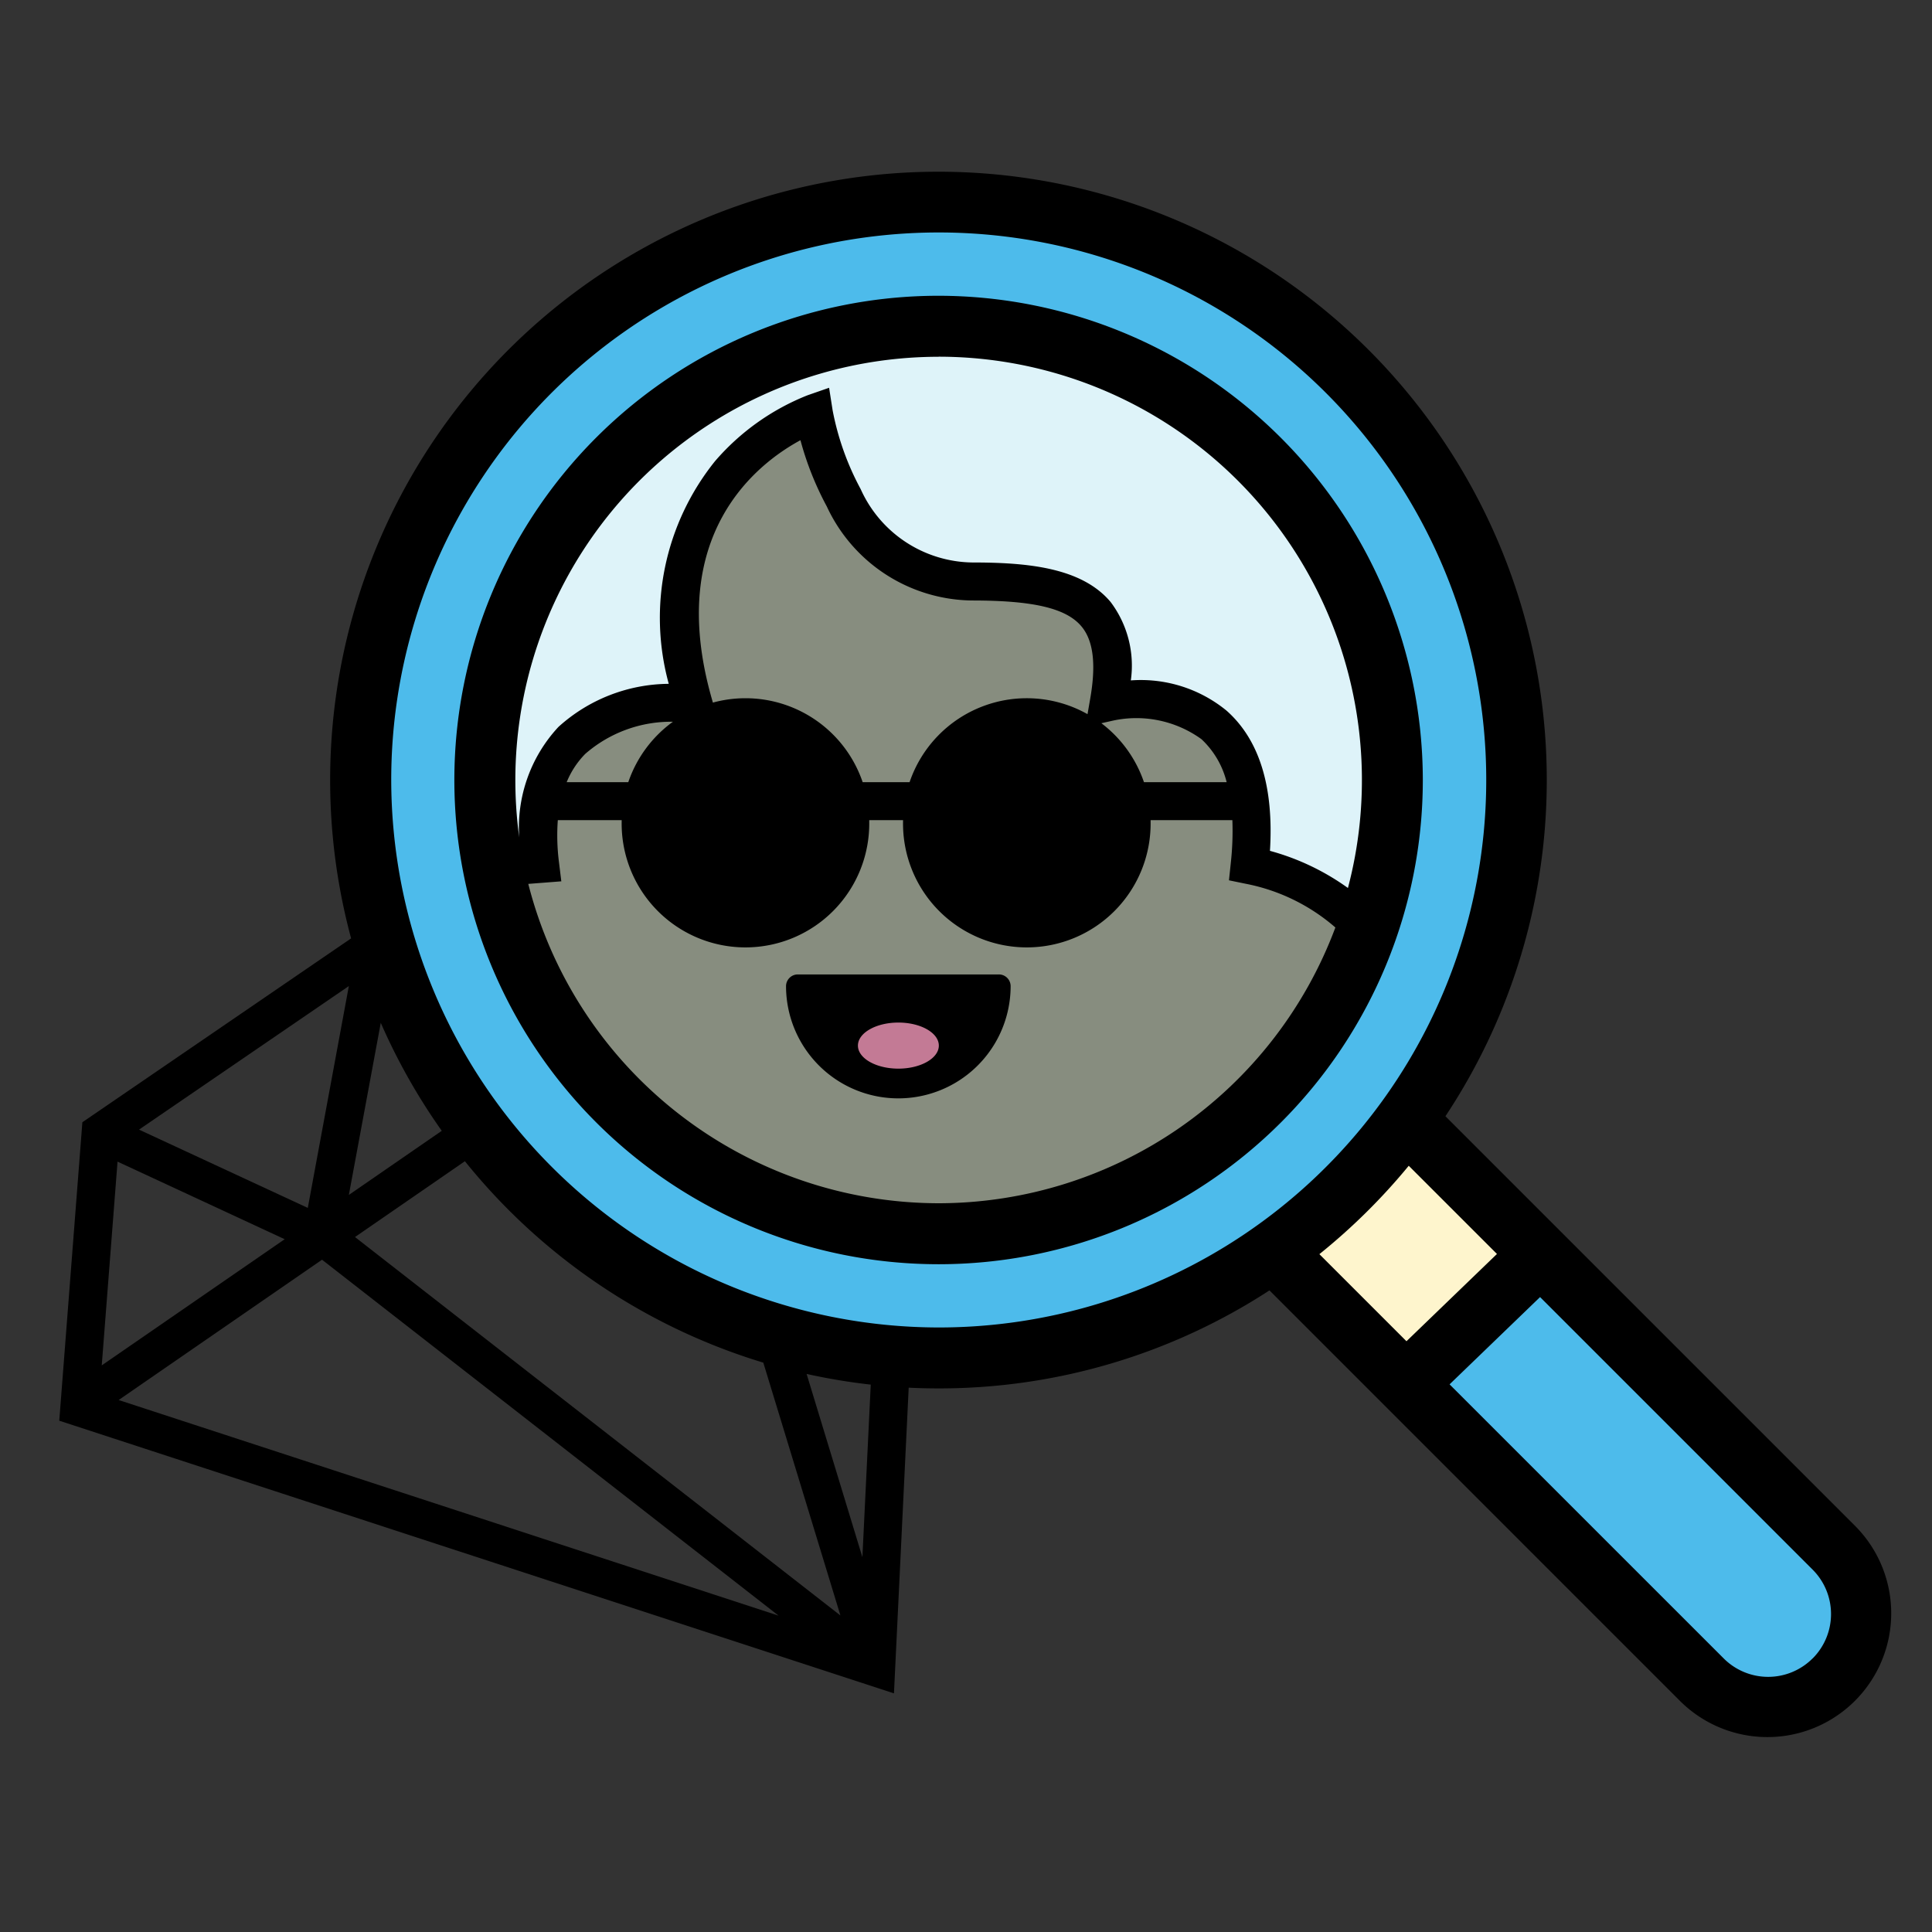 <svg id="Layer_2" data-name="Layer 2" xmlns="http://www.w3.org/2000/svg" viewBox="0 0 80 80">
  <rect x="0" y="0" width="80" height="80" fill="#333333" stroke="none"/>
  <g>
    <path d="M63.944,52.113l-5.269,5.125,12.98,12.98s3.209,1.676,4.55-.958,1.581-4.359-.287-5.412S63.944,52.113,63.944,52.113Z" style="fill: #4dbbeb"/>
    <polygon points="58.436 46.557 63.225 51.97 58.005 56.52 53.742 51.922 58.436 46.557" style="fill: #fef5cd"/>
    <circle cx="38.885" cy="32.219" r="23.309" style="fill: #4dbbeb"/>
    <circle cx="38.885" cy="32.219" r="18.552" style="fill: #def3f9"/>
    <path d="M22.032,40.949s-1.231-3.118-.657-4.1A18.794,18.794,0,0,0,22.387,34.8s-.273-4.6,3.009-5.224,3.255-1.121,3.255-1.121-.137-5.853.93-7.576,4.1-3.638,4.1-3.638.985,3.966,2.407,4.9a13.294,13.294,0,0,0,6.892,2.215c3.665.3,3.118,4.623,3.118,4.623s5.853-1.395,5.826,6.454c0,0,3.747.657,3.911,2.681A15.426,15.426,0,0,1,42.791,50.549C37.266,51.479,29.7,51.78,22.032,40.949Z" style="fill: #878d7f"/>
    <g>
      <path d="M38.866,12.247A20.051,20.051,0,1,0,58.916,32.3,20.073,20.073,0,0,0,38.866,12.247Zm0,2.523a17.531,17.531,0,0,1,16.949,22,10.022,10.022,0,0,0-3.229-1.538c.165-2.653-.439-4.605-1.8-5.808a5.6,5.6,0,0,0-3.961-1.25,4.377,4.377,0,0,0-.837-3.247c-1.208-1.438-3.472-1.636-5.738-1.636a5.143,5.143,0,0,1-4.612-3.039,11.329,11.329,0,0,1-1.161-3.262l-.146-.933-.891.31a9.839,9.839,0,0,0-3.83,2.726,10.346,10.346,0,0,0-1.918,9.223A6.876,6.876,0,0,0,23.124,30.1,6.112,6.112,0,0,0,21.5,34.673a17.532,17.532,0,0,1,17.366-19.9ZM26.016,32.388H23.465a3.607,3.607,0,0,1,.77-1.172,5.408,5.408,0,0,1,3.629-1.33A5.134,5.134,0,0,0,26.016,32.388Zm4.853-3.476a5.132,5.132,0,0,0-1.35.181l-.053-.188c-1.925-6.794,1.914-9.724,3.679-10.677a12.739,12.739,0,0,0,1.091,2.743,6.713,6.713,0,0,0,6.015,3.894c2.543,0,3.9.32,4.53,1.073.493.587.612,1.566.362,2.994l-.111.64a5.125,5.125,0,0,0-7.368,2.816H35.721A5.126,5.126,0,0,0,30.869,28.912Zm14.736,1.035.491-.11a4.6,4.6,0,0,1,3.654.771,3.629,3.629,0,0,1,1.043,1.78H47.369A5.134,5.134,0,0,0,45.605,29.947ZM38.866,49.824A17.557,17.557,0,0,1,21.875,36.6l1.368-.106-.1-.815a8.7,8.7,0,0,1-.045-1.719h2.644c0,.024,0,.048,0,.072a5.126,5.126,0,1,0,10.251,0c0-.024,0-.048,0-.072h1.4c0,.024,0,.048,0,.072a5.126,5.126,0,1,0,10.251,0c0-.024,0-.048,0-.072h3.386a12.122,12.122,0,0,1-.066,1.78l-.075.712.7.144a7.961,7.961,0,0,1,3.706,1.809A17.556,17.556,0,0,1,38.866,49.824Z"/>
      <path d="M76.84,63.209,59.852,46.221a25.189,25.189,0,1,0-45.313-7.365L3.411,46.47,2.454,58.828l34.563,11.29.61-12.657q.615.03,1.239.03a25.048,25.048,0,0,0,13.7-4.059L69.591,70.458a5.126,5.126,0,0,0,7.249-7.249ZM31.607,56.424,34.8,66.893,14.7,51.223l4.551-3.139A25.261,25.261,0,0,0,31.607,56.424ZM11.789,51.313,4.213,56.538,4.867,48.1ZM5.757,46.775l8.688-5.944-1.7,9.185Zm7.578,5.387L32.239,66.9,4.913,57.972Zm1.11-2.682,1.322-7.128a25.149,25.149,0,0,0,2.526,4.473Zm21.265,15L33.4,56.892a25.275,25.275,0,0,0,2.656.442ZM16.2,32.3A22.671,22.671,0,1,1,38.866,54.968,22.7,22.7,0,0,1,16.2,32.3ZM58.333,48.272l3.653,3.652-3.747,3.614-3.606-3.606A25.451,25.451,0,0,0,58.333,48.272Zm16.722,20.4a2.6,2.6,0,0,1-3.68,0L60.024,57.323l3.747-3.614L75.056,64.994a2.6,2.6,0,0,1,0,3.68Z"/>
    </g>
    <ellipse cx="37.288" cy="43.392" rx="2.181" ry="1.291" style="fill: #c37a95"/>
    <path d="M41.353,40.349H33.04a.488.488,0,0,0-.492.482v0a4.648,4.648,0,0,0,9.3,0v0A.487.487,0,0,0,41.353,40.349ZM37.2,44.25c-.925,0-1.675-.427-1.675-.954s.75-.954,1.675-.954,1.675.427,1.675.954S38.121,44.25,37.2,44.25Z"/>
  </g>
</svg>
